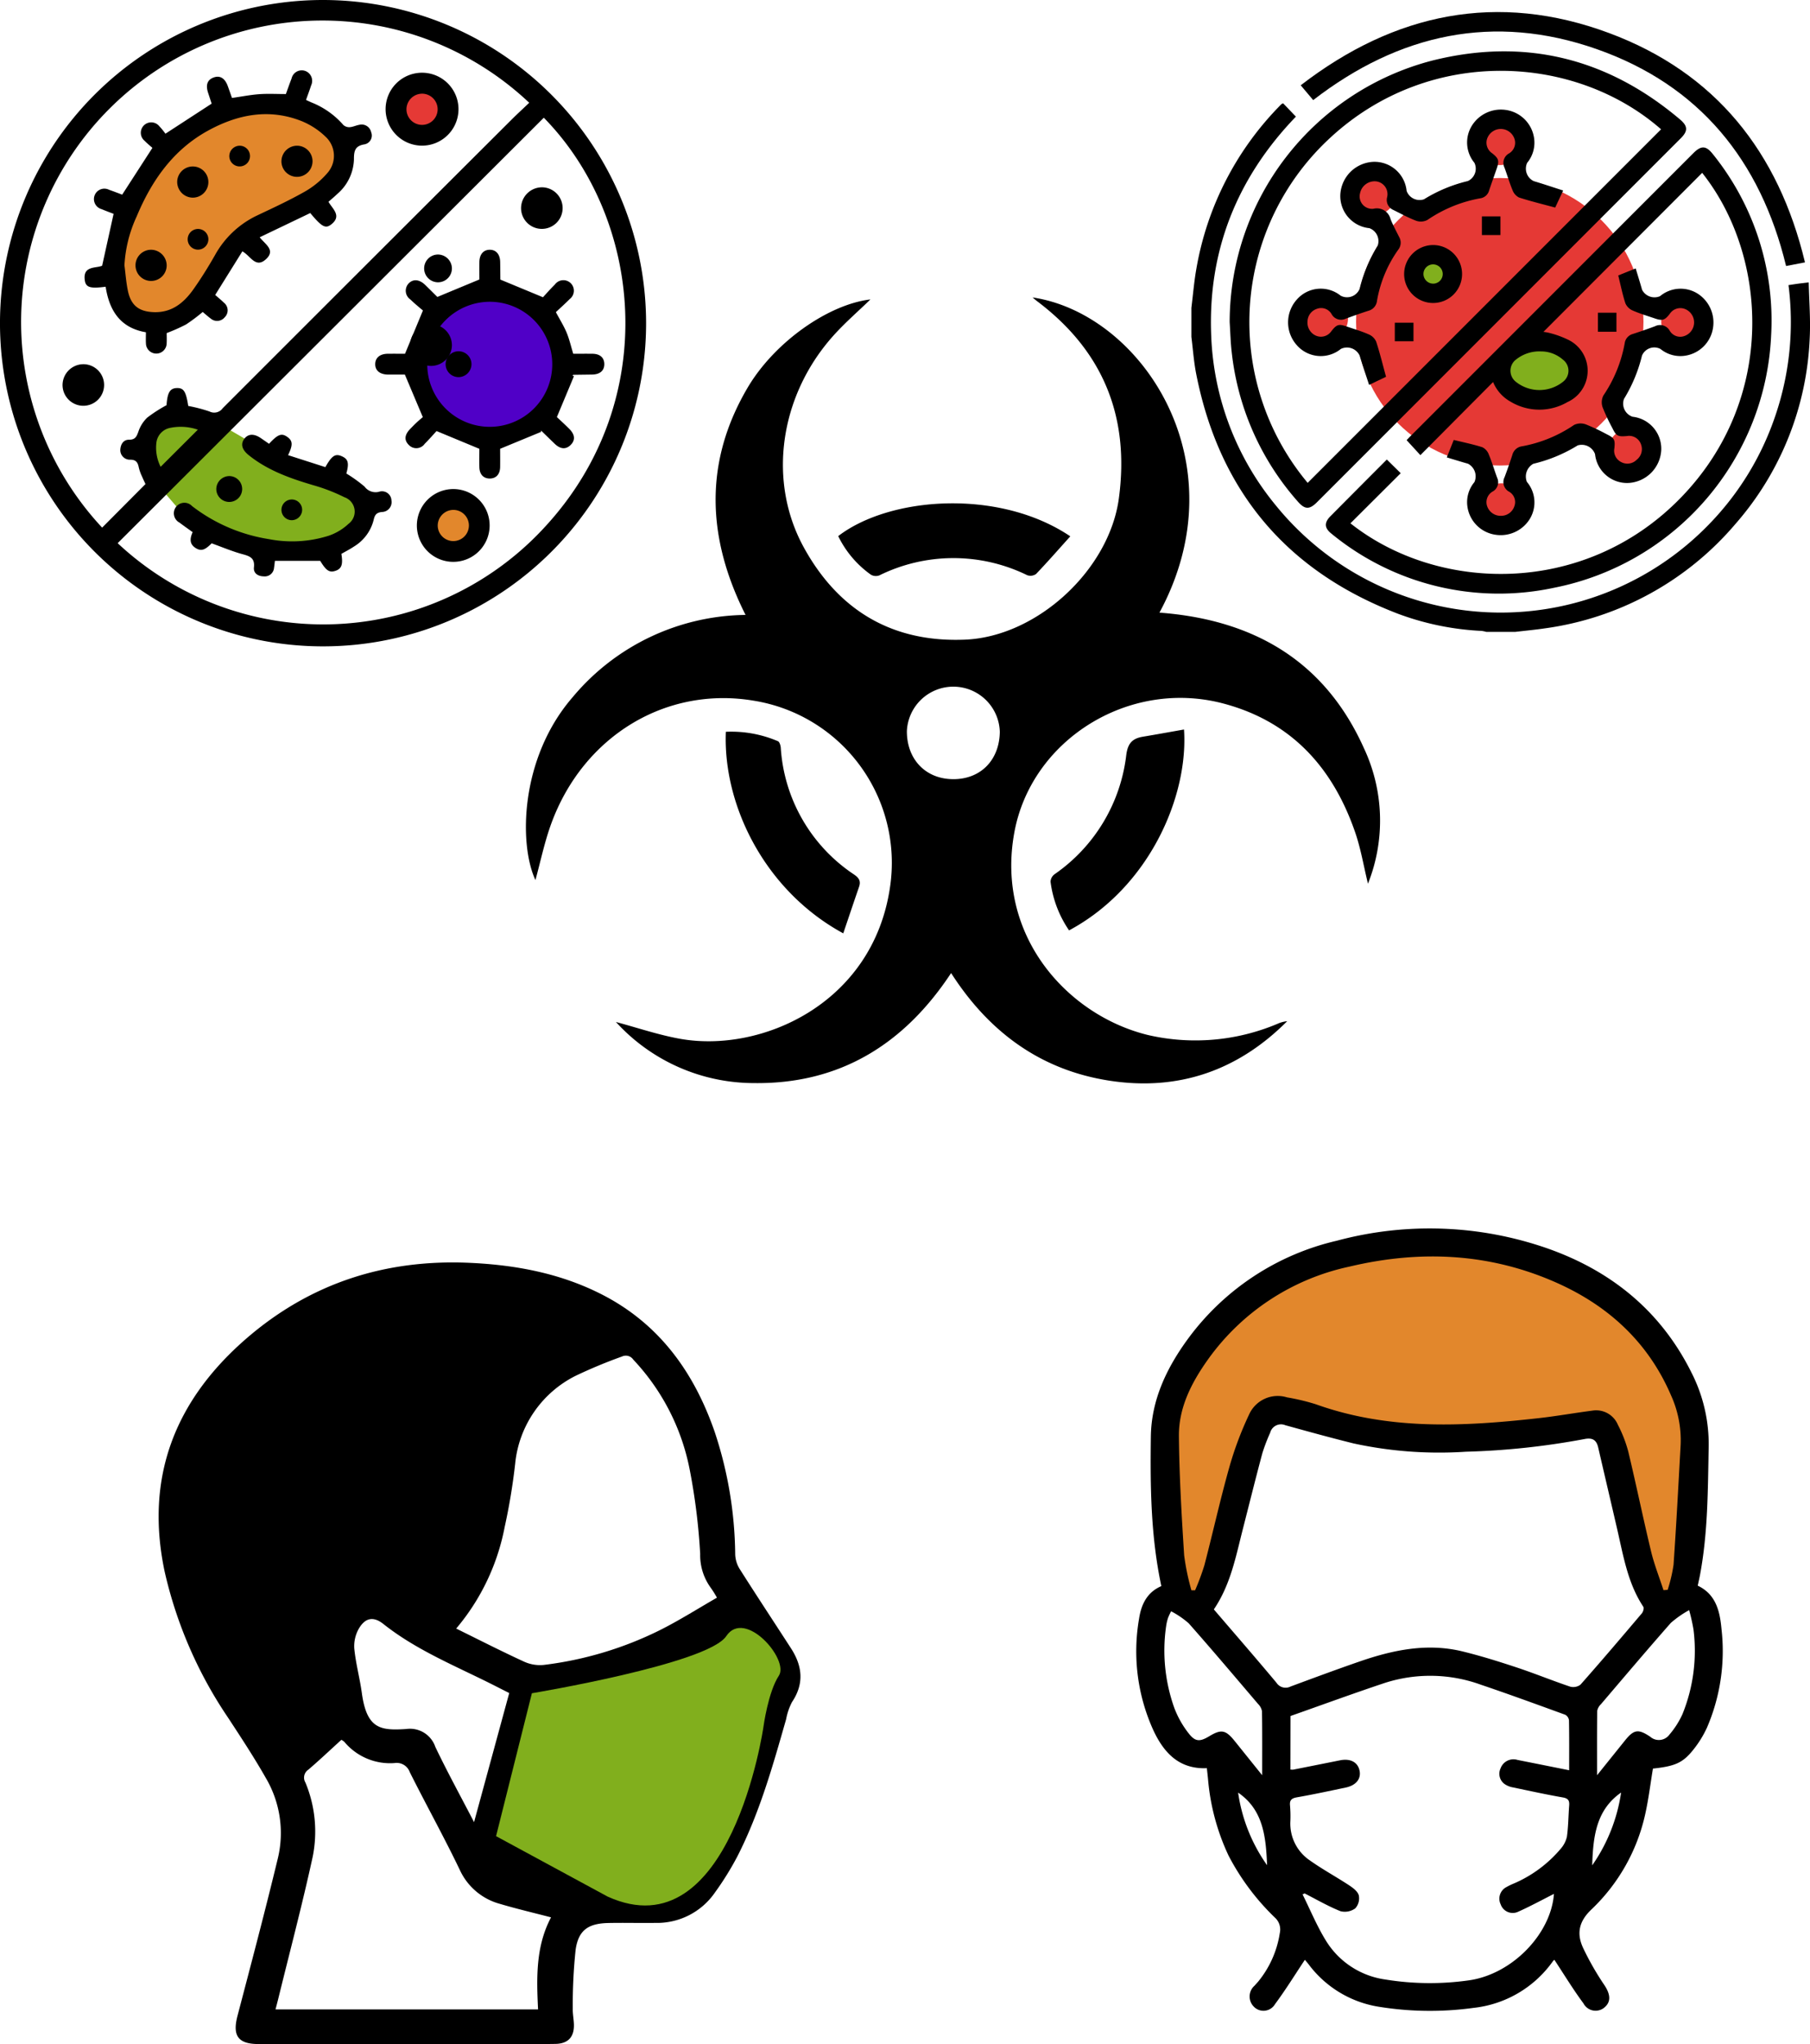 <svg xmlns="http://www.w3.org/2000/svg" width="265.923" height="300.19" viewBox="0 0 265.923 300.19">
  <g id="Grupo_153127" data-name="Grupo 153127" transform="translate(-173.748 4913.375)">
    <g id="Grupo_152836" data-name="Grupo 152836" transform="translate(-299.329 -6596.89)">
      <g id="Grupo_152835" data-name="Grupo 152835">
        <path id="Trazado_205676" data-name="Trazado 205676" d="M500.643,1729.357l4.209-5.573,2.673-3.968s4.338-4.082,4.593-4.082,6.51-1.659,6.51-1.659l2.931-2.169,2.02-3.949-.489-4.216-5.07-2.939-4.544-1.692s-3.91.038-4.42.038-4.588,1.139-4.588,1.139l-4.6,2.178-3.317,3.317-4.083,6.124-1.786,3.828-.32,4.461v4.571l1,4.183,2.131,2.35,5.134-.4Z" fill="#e2872c"/>
        <path id="Trazado_205677" data-name="Trazado 205677" d="M500.733,1759.909l-5.967-6.92s-1.277-5.134.51-5.629,3.8-2.906,3.8-2.906l4.623.369,6.124,3.573,5.332,3.786s4.62,1.827,5.9,2.082a37.381,37.381,0,0,1,4.962,2.042s-.244,4.083-.434,4.593-3.762,3.317-4.528,3.317a74.967,74.967,0,0,0-7.573,0c-1.1.255-8.624-2.3-8.624-2.3Z" fill="#81af1d"/>
        <circle id="Elipse_4882" data-name="Elipse 4882" cx="10.462" cy="10.462" r="10.462" transform="translate(534.573 1725.685)" fill="#5000c7"/>
        <circle id="Elipse_4883" data-name="Elipse 4883" cx="4.593" cy="4.593" r="4.593" transform="translate(535.083 1756.306)" fill="#e2872c"/>
        <circle id="Elipse_4884" data-name="Elipse 4884" cx="4.593" cy="4.593" r="4.593" transform="translate(529.98 1695.065)" fill="#e53935"/>
        <g id="Grupo_152832" data-name="Grupo 152832">
          <path id="Trazado_205678" data-name="Trazado 205678" d="M647.683,1920.141l-3.531-25.338,2.127-7.326s9.09-10.11,8.7-10.641,8.149-5.313,9.516-6.337,8.54-3.416,9.223-3.416,11.273-1.708,11.273-1.708l18.633,5.7,10.061,5.226,6.331,9.776,2.04,7.5-.855,16.543-2.624,8.576-4.018-1.638-3.311-16.5-2.123-7.8-5.5.824-8.9.658-9.223.683-8.54-.341-7.475-1.824-5.059-.209-5.2-1.932-2.127,4.186-.639,5.927-3.758,8.2-1.3,6.109-1.636,5.1Z" fill="#e2872c"/>
          <path id="Trazado_205679" data-name="Trazado 205679" d="M643.7,1916.446c-1.565-7.343-1.637-14.648-1.542-21.945.07-5.4,2.326-10.1,5.452-14.37a37.679,37.679,0,0,1,21.887-14.412,52.531,52.531,0,0,1,31,1.157c9.382,3.317,16.647,9.242,21.125,18.285a23.12,23.12,0,0,1,2.492,10.864c-.123,6.274-.107,12.552-1.269,18.754-.094.5-.211,1-.339,1.6,2.67,1.267,3.252,3.747,3.49,6.356a28.427,28.427,0,0,1-2.144,14.519,15.437,15.437,0,0,1-2.017,3.244c-1.539,1.926-2.7,2.4-5.911,2.745-.368,2.222-.64,4.464-1.126,6.66a27.453,27.453,0,0,1-7.947,14.062c-1.855,1.783-2.153,3.571-1.163,5.664a41.368,41.368,0,0,0,3.087,5.389c.839,1.247,1.038,2.348.153,3.188a2.007,2.007,0,0,1-3.2-.465c-1.532-2.069-2.873-4.28-4.287-6.421a1.693,1.693,0,0,0-.281.31,16.469,16.469,0,0,1-11.605,6.757,46.967,46.967,0,0,1-14.035-.189,15.994,15.994,0,0,1-10.152-6.171c-.255-.328-.53-.641-.581-.7-1.452,2.176-2.829,4.415-4.391,6.517a1.962,1.962,0,0,1-3.112.357,2.106,2.106,0,0,1,.106-3.073c.167-.194.347-.377.513-.572a14.757,14.757,0,0,0,3.2-7.149,2.347,2.347,0,0,0-.716-2.276,35.228,35.228,0,0,1-6.8-9.083,32.82,32.82,0,0,1-3.032-11.3c-.049-.5-.109-1.006-.169-1.565-4.053.174-6.28-2.241-7.807-5.454a27.984,27.984,0,0,1-2.151-16.5C640.74,1919.19,641.563,1917.362,643.7,1916.446Zm7.714,3.42c3.1,3.62,6.184,7.16,9.192,10.76a1.6,1.6,0,0,0,2.076.566c3.394-1.26,6.79-2.518,10.213-3.7,4.9-1.687,9.9-2.718,15.068-1.452,2.684.657,5.332,1.485,7.957,2.355s5.194,1.923,7.817,2.806a1.761,1.761,0,0,0,1.537-.278c3.054-3.452,6.042-6.962,9.02-10.479.2-.231.347-.77.217-.965-2.278-3.439-2.922-7.418-3.82-11.315-.929-4.026-1.879-8.047-2.808-12.073-.258-1.12-.851-1.474-2.023-1.243a110.082,110.082,0,0,1-17.412,1.861,59.316,59.316,0,0,1-16.533-1.223c-3.348-.831-6.675-1.749-10-2.669a1.642,1.642,0,0,0-2.225,1.1,26.956,26.956,0,0,0-1.141,2.98c-.993,3.7-1.915,7.425-2.867,11.139C654.646,1912.073,653.891,1916.21,651.413,1919.866Zm66.062-2.826.611-.046a22.72,22.72,0,0,0,.866-3.687c.408-5.87.716-11.747,1.042-17.622a15.944,15.944,0,0,0-1.4-7.225c-3.33-7.762-9.124-13.112-16.71-16.515-9.869-4.427-20.148-4.893-30.566-2.416a34.341,34.341,0,0,0-20.807,13.687c-2.378,3.351-4.268,7.013-4.231,11.2.052,5.841.4,11.683.771,17.515a35.476,35.476,0,0,0,1.065,5.126l.541.005a37.045,37.045,0,0,0,1.361-3.658c1.248-4.784,2.317-9.616,3.656-14.373a49.658,49.658,0,0,1,2.9-7.748,4.609,4.609,0,0,1,5.579-2.558,32.734,32.734,0,0,1,4.224,1.008c10.737,3.855,21.741,3.281,32.784,2.044,2.625-.294,5.231-.761,7.851-1.1a3.458,3.458,0,0,1,3.763,2.081,19.034,19.034,0,0,1,1.521,3.915c1.174,4.891,2.185,9.82,3.362,14.71C716.126,1913.3,716.863,1915.155,717.475,1917.04Zm-54.813,26.343a2.22,2.22,0,0,0,.394.02q3.45-.684,6.9-1.376c1.536-.307,2.632.287,2.872,1.558.223,1.184-.531,2.122-2.033,2.441-2.377.5-4.754,1.014-7.147,1.432-.788.137-1.124.39-1.043,1.213a18.058,18.058,0,0,1,.05,2.3,6.526,6.526,0,0,0,2.917,5.794c1.836,1.3,3.825,2.375,5.705,3.612.571.377,1.265.891,1.429,1.474a2.187,2.187,0,0,1-.513,1.916,2.6,2.6,0,0,1-2.171.422c-1.815-.727-3.523-1.722-5.273-2.613l-.3.142c1.109,2.234,2.067,4.561,3.362,6.681a12.209,12.209,0,0,0,8.79,5.817,40.743,40.743,0,0,0,12.25.129c6.4-.884,12.1-6.835,12.528-12.7-1.722.867-3.48,1.829-5.3,2.641a1.872,1.872,0,0,1-2.524-1.1,1.917,1.917,0,0,1,.837-2.539,9.694,9.694,0,0,1,1.152-.553,18.618,18.618,0,0,0,6.822-5.068,4.058,4.058,0,0,0,.919-1.777c.211-1.516.214-3.06.333-4.591.056-.712-.143-1.04-.928-1.177-2.435-.426-4.853-.954-7.272-1.464a3.127,3.127,0,0,1-1.182-.435,1.854,1.854,0,0,1-.7-2.368,2.017,2.017,0,0,1,2.508-1.239c2.488.492,4.974.993,7.57,1.513,0-2.557.019-4.944-.025-7.33a1.083,1.083,0,0,0-.545-.819c-4.123-1.5-8.245-3.007-12.4-4.414a21.8,21.8,0,0,0-14.2-.233c-4.6,1.537-9.162,3.207-13.77,4.83Zm-4.148.834c0-3.365.02-6.377-.027-9.389a2.017,2.017,0,0,0-.579-1.079c-3.375-3.962-6.736-7.937-10.183-11.836a13.047,13.047,0,0,0-2.591-1.772,10.063,10.063,0,0,0-.453.976,7.179,7.179,0,0,0-.265,1.116,25.038,25.038,0,0,0,1.187,12.1,14.181,14.181,0,0,0,2.119,3.748c.957,1.243,1.654,1.23,2.994.424,1.793-1.079,2.431-.959,3.775.711C655.761,1940.793,657.029,1942.372,658.514,1944.217Zm62.728-24.245a15.283,15.283,0,0,0-2.691,1.878c-3.468,3.94-6.861,7.946-10.268,11.94a1.845,1.845,0,0,0-.545.963c-.042,3.043-.025,6.088-.025,9.468,1.5-1.87,2.781-3.457,4.056-5.046,1.341-1.67,1.961-1.807,3.752-.613a1.92,1.92,0,0,0,2.837-.323,12.658,12.658,0,0,0,1.906-2.995,24.787,24.787,0,0,0,1.617-12.423A27.947,27.947,0,0,0,721.242,1919.972Zm-66.263,26.8a24.438,24.438,0,0,0,4.254,10.661C659.066,1953.14,658.628,1949.272,654.979,1946.772Zm56.269-.009c-3.644,2.533-4.114,6.39-4.246,10.687A25.011,25.011,0,0,0,711.248,1946.763Z"/>
        </g>
        <path id="Trazado_205680" data-name="Trazado 205680" d="M563.569,1833.6c3.111.83,6.213,1.892,9.4,2.466,11.881,2.14,28.336-5.1,30.862-22.225a24.111,24.111,0,0,0-19.981-27.419c-12.886-2.189-25.036,5.16-29.76,17.984-1.019,2.766-1.612,5.69-2.348,8.349-2.446-5.236-2.293-17.9,5.464-26.849a33.578,33.578,0,0,1,25.406-12.086c-5.648-11.214-6.169-22.357.28-33.33,3.988-6.785,11.931-12.283,18.065-13-1.814,1.769-3.859,3.521-5.62,5.522-7.745,8.8-9.5,21.219-4.146,30.93,5.092,9.239,13.011,13.961,23.687,13.508,10.608-.45,21.17-10.273,22.582-20.747,1.619-12.007-2.326-21.672-12.026-28.965-.2-.149-.383-.318-.649-.541,15.913,2.357,30.631,24.107,18.637,46.286,13.714,1.024,24.223,7,30.017,19.856a25.029,25.029,0,0,1,.617,19.952c-.64-2.624-1.052-5.135-1.868-7.508-3.281-9.542-9.395-16.317-19.4-18.958-13.844-3.652-28.176,5.323-30.682,18.92-2.81,15.248,7.881,26.9,19.619,29.766a31,31,0,0,0,19.031-1.639,4.54,4.54,0,0,1,1.431-.387c-7.258,7.279-16.04,10.308-26.188,8.722-10.082-1.576-17.647-7.159-23.186-15.793-6.883,10.441-16.353,16.339-29,16.159A27.463,27.463,0,0,1,563.569,1833.6Zm49.513-35.657c4.045.025,6.817-2.768,6.886-6.938a6.831,6.831,0,0,0-13.653-.118C606.3,1795.026,609.069,1797.915,613.082,1797.94Z"/>
        <path id="Trazado_205681" data-name="Trazado 205681" d="M647.03,1790.648c.665,9.778-5.077,23.175-16.887,29.5a16.264,16.264,0,0,1-2.724-7.165,1.468,1.468,0,0,1,.595-1.082,24.8,24.8,0,0,0,10.534-17.517c.231-1.77.938-2.431,2.48-2.686C643.027,1791.366,645.021,1791,647.03,1790.648Z"/>
        <path id="Trazado_205682" data-name="Trazado 205682" d="M630.324,1762.278c-1.727,1.92-3.341,3.766-5.035,5.536a1.434,1.434,0,0,1-1.3.172,24.624,24.624,0,0,0-21.715.026,1.467,1.467,0,0,1-1.239-.094,15.01,15.01,0,0,1-4.81-5.672C603.821,1756.415,619.892,1755.251,630.324,1762.278Z"/>
        <path id="Trazado_205683" data-name="Trazado 205683" d="M596.968,1820.583c-11.5-6.24-17.687-18.785-17.25-29.6a17.408,17.408,0,0,1,7.648,1.381c.233.093.393.616.42.952a24.191,24.191,0,0,0,10.807,18.654c.71.5.975.96.7,1.769C598.521,1815.973,597.771,1818.211,596.968,1820.583Z"/>
        <path id="Trazado_205684" data-name="Trazado 205684" d="M568,1730.932a47.462,47.462,0,1,1-47.341-47.417A47.5,47.5,0,0,1,568,1730.932Zm-77.636,32.352a44.2,44.2,0,0,0,63.009-2.648c16.947-18.613,13.992-45.168-.4-59.834ZM488.083,1761l6.367-6.4c-.153-.331-.349-.725-.517-1.131a6.687,6.687,0,0,1-.454-1.252c-.146-.761-.389-1.22-1.331-1.19a1.405,1.405,0,0,1-1.392-1.52c.061-.776.469-1.423,1.277-1.417.9.006,1.11-.442,1.371-1.173a5.135,5.135,0,0,1,1.3-2.068,21.133,21.133,0,0,1,2.842-1.831c.122-1.848.5-2.5,1.546-2.517.982-.013,1.312.516,1.642,2.631a22.143,22.143,0,0,1,3.121.812,1.535,1.535,0,0,0,1.951-.492q21.182-21.187,42.4-42.338c.856-.854,1.748-1.671,2.624-2.507A44.266,44.266,0,0,0,488.083,1761Zm8.592-8.929,5.467-5.454a7.691,7.691,0,0,0-4.055-.267,2.519,2.519,0,0,0-2.04,2.234A6.247,6.247,0,0,0,496.675,1752.068Z"/>
        <path id="Trazado_205685" data-name="Trazado 205685" d="M557.4,1738.762l-2.507,6c.467.444,1.168,1.079,1.835,1.75.836.841.891,1.641.2,2.337s-1.507.648-2.347-.154c-.667-.637-1.322-1.286-1.985-1.927-.018-.018-.059-.014-.011.167l-6.028,2.488c0,.716.014,1.694,0,2.673-.019,1.072-.591,1.692-1.525,1.694s-1.509-.62-1.529-1.69c-.017-.979,0-1.958,0-2.674l-6.287-2.608c-.444.481-1.066,1.2-1.737,1.869a1.514,1.514,0,0,1-2.347.167c-.694-.694-.631-1.476.2-2.335.331-.344.666-.686,1.015-1.012.326-.3.673-.584.849-.735l-2.637-6.249c-.594,0-1.536.007-2.478,0-1.188-.011-1.9-.6-1.877-1.556.019-.921.7-1.485,1.839-1.5.92-.009,1.841,0,2.54,0l2.628-6.352c-.431-.375-1.17-.968-1.848-1.624a1.56,1.56,0,0,1-.247-2.352c.661-.687,1.577-.607,2.432.222.616.6,1.222,1.211,1.836,1.813.04.04.112.048-.091-.034l6.213-2.58c0-.674-.009-1.62,0-2.566.014-1.121.6-1.8,1.533-1.8s1.506.687,1.525,1.812c.014.891.018,1.781.027,2.671,0,.03.018.06-.038-.117l6.294,2.608c.456-.49,1.083-1.207,1.757-1.876a1.542,1.542,0,1,1,2.17,2.145c-.67.676-1.382,1.309-2.03,1.919.581,1.087,1.16,2.005,1.574,2.992.4.957.632,1.985.979,3.12.882,0,1.861-.012,2.839,0,1.087.016,1.707.566,1.725,1.494.019.961-.626,1.536-1.76,1.557-.924.017-1.847.022-2.771.04-.052,0-.1.067-.155.1Zm-21.552-1.736a9.183,9.183,0,1,0,9.152-9.195A9.206,9.206,0,0,0,535.852,1737.026Z"/>
        <path id="Trazado_205686" data-name="Trazado 205686" d="M501.378,1761.665c-.684-.5-1.311-.931-1.917-1.393a1.547,1.547,0,1,1,1.837-2.432,24.766,24.766,0,0,0,11.288,4.849,17.8,17.8,0,0,0,8.787-.5,8.054,8.054,0,0,0,2.9-1.74,2.231,2.231,0,0,0-.593-3.911,26.417,26.417,0,0,0-4.524-1.752c-3.411-1.005-6.724-2.166-9.544-4.433-.937-.754-1.223-1.567-.676-2.348s1.42-.853,2.432-.169c.417.282.829.573,1.234.854,1.309-1.413,1.851-1.608,2.7-1,.786.562.826,1.168.1,2.668l5.477,1.757c.96-1.7,1.455-2.017,2.425-1.592.929.407,1.083.995.659,2.531a20.928,20.928,0,0,1,2.674,1.921,2.012,2.012,0,0,0,2.1.767,1.389,1.389,0,0,1,1.851,1.27,1.444,1.444,0,0,1-1.41,1.693c-.785.086-1.038.417-1.2,1.146a6.369,6.369,0,0,1-2.865,3.907c-.6.405-1.255.735-1.882,1.1.256,1.543.04,2.174-.845,2.478-.909.313-1.383-.006-2.262-1.453h-6.657c-.049.4-.079.706-.128,1.012a1.367,1.367,0,0,1-1.522,1.263c-.853-.014-1.528-.475-1.432-1.317.156-1.38-.6-1.646-1.681-1.941-1.528-.416-3-1.044-4.531-1.594-1,1.009-1.552,1.191-2.354.69C500.884,1763.407,500.973,1762.59,501.378,1761.665Z"/>
        <path id="Trazado_205687" data-name="Trazado 205687" d="M539.7,1755.335a5.346,5.346,0,1,1-5.378,5.322A5.363,5.363,0,0,1,539.7,1755.335Zm-2.312,5.334a2.29,2.29,0,1,0,2.324-2.273A2.314,2.314,0,0,0,537.387,1760.669Z"/>
        <path id="Trazado_205688" data-name="Trazado 205688" d="M552.68,1711.022a3.053,3.053,0,1,1-3.049,3.035A3.078,3.078,0,0,1,552.68,1711.022Z"/>
        <path id="Trazado_205689" data-name="Trazado 205689" d="M506.756,1753.43a1.9,1.9,0,1,1-1.9,1.858A1.927,1.927,0,0,1,506.756,1753.43Z"/>
        <path id="Trazado_205690" data-name="Trazado 205690" d="M515.954,1759.909a1.521,1.521,0,1,1,1.514-1.53A1.537,1.537,0,0,1,515.954,1759.909Z"/>
        <path id="Trazado_205691" data-name="Trazado 205691" d="M507.16,1697.9c1.416-.2,2.7-.459,4-.554,1.263-.092,2.539-.02,3.918-.02.254-.7.534-1.5.841-2.294a1.529,1.529,0,0,1,2-1.1,1.551,1.551,0,0,1,.869,2.124c-.222.693-.481,1.375-.751,2.138.3.137.579.27.862.39a12.141,12.141,0,0,1,4.629,3.291,1.276,1.276,0,0,0,.942.314c.467-.031.916-.264,1.385-.341a1.426,1.426,0,0,1,1.751,1.082,1.313,1.313,0,0,1-.975,1.784c-1.4.22-1.559.975-1.553,2.208a6.969,6.969,0,0,1-2.472,5.1c-.389.372-.8.717-1.267,1.127.584,1.046,2,2.062.414,3.316-.859.679-1.4.368-3.093-1.663l-7.428,3.559c.772,1.014,2.382,1.864.934,3.207-1.539,1.429-2.278-.492-3.482-1.139l-3.991,6.4c.445.392.887.751,1.292,1.148a1.419,1.419,0,0,1,.114,2.123,1.44,1.44,0,0,1-2.054.205c-.411-.3-.786-.643-1.186-.975a26.069,26.069,0,0,1-2.44,1.83,26.675,26.675,0,0,1-2.852,1.27c0,.4.025.962-.005,1.522a1.522,1.522,0,0,1-3.043.01c-.031-.534-.005-1.072-.005-1.65-3.822-.651-5.388-3.254-5.916-6.689-2.221.291-2.9.118-3.057-.9-.346-2.239,1.654-1.773,2.543-2.188l1.682-7.615c-.487-.19-1.132-.426-1.766-.691a1.532,1.532,0,1,1,1.1-2.844c.683.241,1.358.5,1.928.717l4.441-6.871c-.309-.276-.752-.632-1.146-1.035a1.53,1.53,0,1,1,2.16-2.146,10.539,10.539,0,0,1,.9,1.1l6.79-4.416c-.134-.4-.329-1-.523-1.588-.387-1.183-.1-1.933.855-2.264.916-.316,1.629.136,2.047,1.3C506.756,1696.749,506.954,1697.315,507.16,1697.9Zm-15.8,24.584c.166,1.259.25,2.535.515,3.772.458,2.148,1.651,3.04,3.847,3.1,2.625.074,4.376-1.387,5.768-3.35,1.139-1.606,2.181-3.288,3.16-5a13.85,13.85,0,0,1,6.22-5.856c2.358-1.114,4.732-2.214,7-3.5a12.562,12.562,0,0,0,3.285-2.7,3.813,3.813,0,0,0-.256-5.366,11.065,11.065,0,0,0-3.471-2.268c-4.795-1.916-9.423-1.008-13.775,1.377-5.115,2.8-8.288,7.324-10.488,12.589A19.5,19.5,0,0,0,491.36,1722.48Z"/>
        <path id="Trazado_205692" data-name="Trazado 205692" d="M529.728,1699.548a5.355,5.355,0,1,1,5.344,5.357A5.364,5.364,0,0,1,529.728,1699.548Zm3.066.034a2.29,2.29,0,1,0,2.289-2.308A2.313,2.313,0,0,0,532.794,1699.582Z"/>
        <path id="Trazado_205693" data-name="Trazado 205693" d="M485.289,1737a3.053,3.053,0,1,1-3.023,3.062A3.078,3.078,0,0,1,485.289,1737Z"/>
        <path id="Trazado_205694" data-name="Trazado 205694" d="M539.471,1734.209a3.065,3.065,0,1,1-3.066-3.088A3.1,3.1,0,0,1,539.471,1734.209Z"/>
        <path id="Trazado_205695" data-name="Trazado 205695" d="M540.439,1738.9a1.9,1.9,0,1,1,1.909-1.852A1.923,1.923,0,0,1,540.439,1738.9Z"/>
        <path id="Trazado_205696" data-name="Trazado 205696" d="M539.47,1722.879a2.039,2.039,0,1,1-2.089-1.985A2.064,2.064,0,0,1,539.47,1722.879Z"/>
        <path id="Trazado_205697" data-name="Trazado 205697" d="M516.7,1704.914a2.286,2.286,0,1,1-2.277,2.321A2.306,2.306,0,0,1,516.7,1704.914Z"/>
        <path id="Trazado_205698" data-name="Trazado 205698" d="M499.111,1710.179a2.29,2.29,0,1,1,2.238,2.362A2.315,2.315,0,0,1,499.111,1710.179Z"/>
        <path id="Trazado_205699" data-name="Trazado 205699" d="M497.563,1722.614a2.291,2.291,0,1,1-2.175-2.418A2.314,2.314,0,0,1,497.563,1722.614Z"/>
        <path id="Trazado_205700" data-name="Trazado 205700" d="M508.243,1704.915a1.521,1.521,0,1,1-1.476,1.566A1.537,1.537,0,0,1,508.243,1704.915Z"/>
        <path id="Trazado_205701" data-name="Trazado 205701" d="M502.192,1720.18a1.521,1.521,0,1,1,1.5-1.547A1.538,1.538,0,0,1,502.192,1720.18Z"/>
        <g id="Grupo_152833" data-name="Grupo 152833">
          <path id="Trazado_205702" data-name="Trazado 205702" d="M532.413,1983.695q-10.679,0-21.356,0c-3,0-3.853-1.218-3.089-4.133,2.018-7.693,4.055-15.383,5.924-23.113a15.915,15.915,0,0,0-1.779-11.859c-1.7-2.993-3.6-5.877-5.489-8.764a63.177,63.177,0,0,1-9.362-21.535c-2.9-13.748,1.464-25.01,11.89-34.1,9.413-8.2,20.469-11.773,32.88-11.222,6.779.3,13.386,1.534,19.48,4.651,8.436,4.315,13.548,11.436,16.58,20.215a58.66,58.66,0,0,1,3,17.942,4.328,4.328,0,0,0,.636,2.12c2.485,3.921,5.046,7.794,7.566,11.692,1.673,2.587,1.956,5.18.148,7.878a8.934,8.934,0,0,0-.866,2.516c-1.965,6.876-3.9,13.766-7.173,20.17a44.006,44.006,0,0,1-3.295,5.3,10.333,10.333,0,0,1-8.759,4.452c-2.3.034-4.6-.035-6.9.015-2.939.064-4.382,1.041-4.8,3.91a76.816,76.816,0,0,0-.422,8.638c-.024.761.137,1.527.166,2.293.07,1.889-.833,2.882-2.722,2.914-2.3.04-4.6.012-6.906.012Zm7.683-61.016c3.389,1.666,6.641,3.329,9.958,4.852a5.647,5.647,0,0,0,2.912.489,52.5,52.5,0,0,0,17.264-5.209c2.781-1.411,5.428-3.086,8.18-4.668a15.039,15.039,0,0,0-.918-1.464,8.136,8.136,0,0,1-1.546-4.965,91.358,91.358,0,0,0-1.54-12.382,32.591,32.591,0,0,0-8.29-16.149,1.319,1.319,0,0,0-1.661-.453,72.654,72.654,0,0,0-6.806,2.83,16.21,16.21,0,0,0-8.885,12.916,89.74,89.74,0,0,1-1.545,9.309A32.546,32.546,0,0,1,540.1,1922.679Zm13.94,42.412c-2.585-.676-5.07-1.255-7.51-1.981a9.1,9.1,0,0,1-5.916-5.031c-2.32-4.832-4.932-9.524-7.332-14.319a2.041,2.041,0,0,0-2.254-1.327,8.748,8.748,0,0,1-7.368-3.13,2.077,2.077,0,0,0-.425-.284c-1.644,1.495-3.221,2.991-4.873,4.4a1.394,1.394,0,0,0-.412,1.866,18.72,18.72,0,0,1,1.069,10.921c-1.512,6.937-3.331,13.808-5.024,20.706-.136.553-.283,1.1-.436,1.7h38.573C551.9,1973.929,551.781,1969.331,554.036,1965.091Zm-6.144-32.941c-.688-.348-1.291-.653-1.893-.96-5.633-2.878-11.573-5.2-16.6-9.184-1.416-1.125-2.616-.954-3.563.618a5.19,5.19,0,0,0-.709,2.981c.214,2.194.81,4.347,1.11,6.536.729,5.318,2.757,5.532,6.534,5.289a3.927,3.927,0,0,1,4.26,2.619c1.734,3.639,3.68,7.178,5.694,11.058C544.489,1944.637,546.17,1938.468,547.892,1932.15Z"/>
          <path id="Trazado_205703" data-name="Trazado 205703" d="M545.958,1953.166l5.263-20.987s25.823-4.291,28.556-8.39,9.3,3.438,7.726,5.818-2.26,7.5-2.26,7.5-4.783,33.136-22.888,24.937Z" fill="#81af1d"/>
        </g>
        <g id="Grupo_152834" data-name="Grupo 152834">
          <circle id="Elipse_4885" data-name="Elipse 4885" cx="21.111" cy="21.111" r="21.111" transform="translate(672.31 1709.658)" fill="#e53935"/>
          <circle id="Elipse_4886" data-name="Elipse 4886" cx="3.321" cy="3.321" r="3.321" transform="translate(690.1 1701.119)" fill="#e53935"/>
          <circle id="Elipse_4887" data-name="Elipse 4887" cx="3.321" cy="3.321" r="3.321" transform="translate(671.598 1708.472)" fill="#e53935"/>
          <circle id="Elipse_4888" data-name="Elipse 4888" cx="3.321" cy="3.321" r="3.321" transform="translate(664.482 1726.974)" fill="#e53935"/>
          <circle id="Elipse_4889" data-name="Elipse 4889" cx="3.321" cy="3.321" r="3.321" transform="translate(690.337 1754.49)" fill="#e53935"/>
          <circle id="Elipse_4890" data-name="Elipse 4890" cx="3.321" cy="3.321" r="3.321" transform="translate(709.314 1746.425)" fill="#e53935"/>
          <circle id="Elipse_4891" data-name="Elipse 4891" cx="3.321" cy="3.321" r="3.321" transform="translate(717.141 1727.449)" fill="#e53935"/>
          <path id="Trazado_205704" data-name="Trazado 205704" d="M648.115,1728.728c.237-1.9.391-3.815.724-5.7a45.061,45.061,0,0,1,12.3-24.014,2.961,2.961,0,0,1,.259-.242.914.914,0,0,1,.2-.081l1.87,1.953c-8.658,8.989-12.99,19.76-12.437,32.317a41.632,41.632,0,0,0,9.467,24.752,42.578,42.578,0,0,0,63.3,3.173,42.166,42.166,0,0,0,10.1-16.288,42.611,42.611,0,0,0,1.943-19.212c.507-.076.967-.149,1.429-.212.432-.058.866-.1,1.543-.186.06,2.755.283,5.442.147,8.111a44.148,44.148,0,0,1-10.94,27.392A44.664,44.664,0,0,1,700,1775.8c-1.428.211-2.868.343-4.3.511h-4.261a4.581,4.581,0,0,0-.685-.142,40.651,40.651,0,0,1-12.283-2.519q-24.557-9.4-29.651-35.229c-.352-1.789-.476-3.622-.705-5.434Z"/>
          <path id="Trazado_205705" data-name="Trazado 205705" d="M653.738,1730.824a39.727,39.727,0,0,1,29.735-38.407c13.556-3.4,25.758-.4,36.439,8.648,1.147.971,1.169,1.689.12,2.738q-26.731,26.738-53.468,53.47c-1.106,1.105-1.785,1.071-2.8-.087a39.552,39.552,0,0,1-9.724-21.938C653.868,1733.782,653.835,1732.3,653.738,1730.824Zm11.463,23.6,51.92-51.919c-12.555-11.005-33.935-12.305-48.575,1.213A36.793,36.793,0,0,0,665.2,1754.428Z"/>
          <path id="Trazado_205706" data-name="Trazado 205706" d="M685.639,1750.687l1.02-2.564c1.444.355,2.856.639,4.219,1.077a1.947,1.947,0,0,1,.937,1.07c.466,1.115.806,2.281,1.225,3.417a1.547,1.547,0,0,1-.642,2,1.8,1.8,0,0,0-.812,2.219,2.087,2.087,0,0,0,1.988,1.36,2.052,2.052,0,0,0,2.008-1.453,1.75,1.75,0,0,0-.777-2.081,1.6,1.6,0,0,1-.68-2.136c.406-1.077.781-2.166,1.14-3.26a1.7,1.7,0,0,1,1.425-1.279,19.925,19.925,0,0,0,7.649-3.139,2.227,2.227,0,0,1,1.717-.084,29.016,29.016,0,0,1,3.042,1.434c1.151.562,1.292.8,1.162,2.072a1.858,1.858,0,0,0,.969,2.016,1.916,1.916,0,0,0,2.3-.316,1.972,1.972,0,0,0,.652-2.237,1.848,1.848,0,0,0-2.094-1.25c-1.333.114-1.557-.009-2.137-1.2a28.02,28.02,0,0,1-1.427-3.045,2.222,2.222,0,0,1,.123-1.714,19.994,19.994,0,0,0,3.128-7.655,1.636,1.636,0,0,1,1.206-1.38c1.094-.358,2.183-.734,3.261-1.137a1.621,1.621,0,0,1,2.146.657,1.79,1.79,0,0,0,2.16.783,2.117,2.117,0,0,0,.023-3.992,1.858,1.858,0,0,0-2.179.746c-.739.94-1.074,1.044-2.206.657-1.09-.372-2.2-.7-3.251-1.163a2.051,2.051,0,0,1-1.057-1.052c-.427-1.311-.7-2.673-1.05-4.092l2.563-1.033c.325,1.084.649,2.105.937,3.136a2.051,2.051,0,0,0,2.637.943,4.709,4.709,0,0,1,5.546-.364,5.027,5.027,0,0,1,2.236,5.052,4.871,4.871,0,0,1-4.053,4.047,4.612,4.612,0,0,1-3.659-.982,1.957,1.957,0,0,0-2.72.98,22.106,22.106,0,0,1-2.644,6.355,2.032,2.032,0,0,0,1.255,2.615,4.734,4.734,0,0,1,4.221,4.875,5.1,5.1,0,0,1-4.863,4.854,4.731,4.731,0,0,1-4.864-4.235,2.078,2.078,0,0,0-2.548-1.285,22.052,22.052,0,0,1-6.518,2.7,2.133,2.133,0,0,0-.946,2.659,4.66,4.66,0,0,1,.366,5.537,5.028,5.028,0,0,1-5.063,2.213,4.862,4.862,0,0,1-4.034-4.064,4.588,4.588,0,0,1,1.017-3.648,2.09,2.09,0,0,0-.946-2.708C687.735,1751.332,686.732,1751.014,685.639,1750.687Z"/>
          <path id="Trazado_205707" data-name="Trazado 205707" d="M738.262,1722.047l-2.777.532c-3.762-15.512-12.745-26.571-27.857-31.864-15.087-5.284-28.979-2.254-41.618,7.5l-1.834-2.174c13.8-10.637,28.938-13.768,45.325-7.666C725.118,1694.192,734.381,1705.845,738.262,1722.047Z"/>
          <path id="Trazado_205708" data-name="Trazado 205708" d="M707.842,1729.438h2.72v2.8h-2.72Z"/>
          <path id="Trazado_205709" data-name="Trazado 205709" d="M676.712,1738.848l-2.49,1.189c-.483-1.485-.965-2.891-1.393-4.314a2.055,2.055,0,0,0-2.757-.964,4.673,4.673,0,0,1-6.478-.563,5.014,5.014,0,0,1,.034-6.715,4.665,4.665,0,0,1,6.413-.545,2,2,0,0,0,2.788-.994,21.932,21.932,0,0,1,2.657-6.351,2.029,2.029,0,0,0-1.22-2.568,4.742,4.742,0,0,1-4.274-4.835,5.085,5.085,0,0,1,4.9-4.907,4.738,4.738,0,0,1,4.843,4.265,2.02,2.02,0,0,0,2.561,1.234,21.854,21.854,0,0,1,6.437-2.677,2,2,0,0,0,.963-2.677,4.687,4.687,0,0,1-.36-5.472,5.016,5.016,0,0,1,5.032-2.284,4.878,4.878,0,0,1,4.062,3.933,4.637,4.637,0,0,1-.983,3.825,2.03,2.03,0,0,0,.964,2.686c1.409.419,2.8.891,4.324,1.379L701.564,1714c-1.817-.494-3.586-.924-5.314-1.48a1.949,1.949,0,0,1-.946-1.063c-.457-1.086-.782-2.228-1.193-3.335a1.583,1.583,0,0,1,.656-2.069,1.805,1.805,0,0,0,.782-2.236,2.12,2.12,0,0,0-4.02.183,1.866,1.866,0,0,0,.774,2.022c.953.757,1.062,1.09.685,2.2-.371,1.09-.768,2.172-1.132,3.264a1.574,1.574,0,0,1-1.319,1.155,19.957,19.957,0,0,0-7.734,3.168,2.075,2.075,0,0,1-1.637.137c-1.185-.443-2.3-1.07-3.443-1.626a1.589,1.589,0,0,1-.849-1.853,1.892,1.892,0,0,0-1.632-2.318,2.183,2.183,0,0,0-2.345,1.729,1.825,1.825,0,0,0,1.967,2.294,2.069,2.069,0,0,1,2.509,1.517c.361.9.833,1.762,1.267,2.635a1.66,1.66,0,0,1-.115,1.834,18.28,18.28,0,0,0-3.143,7.546,1.692,1.692,0,0,1-1.251,1.448c-1.124.362-2.239.756-3.346,1.168a1.582,1.582,0,0,1-2.066-.664,1.763,1.763,0,0,0-2.15-.792,2,2,0,0,0-1.395,1.868,2.09,2.09,0,0,0,1.232,2.075,1.852,1.852,0,0,0,2.279-.665c.788-.995,1.079-1.083,2.272-.671,1.088.376,2.2.7,3.249,1.167a2.057,2.057,0,0,1,1.058,1.054C675.81,1735.362,676.228,1737.077,676.712,1738.848Z"/>
          <path id="Trazado_205710" data-name="Trazado 205710" d="M693.52,1718.033h-2.726v-2.742h2.726Z"/>
          <path id="Trazado_205711" data-name="Trazado 205711" d="M680.744,1730.908v2.726H678v-2.726Z"/>
          <circle id="Elipse_4892" data-name="Elipse 4892" cx="3.321" cy="3.321" r="3.321" transform="translate(680.375 1720.333)" fill="#81af1d"/>
          <ellipse id="Elipse_4893" data-name="Elipse 4893" cx="5.812" cy="3.321" rx="5.812" ry="3.321" transform="translate(693.658 1734.565)" fill="#81af1d"/>
          <path id="Trazado_205712" data-name="Trazado 205712" d="M676.829,1751l2.04,2.007-7.386,7.361c12.846,10.183,34.357,10.782,48.5-3.725,14.233-14.6,12.779-35.668,3.175-47.742l-23.321,23.35a7.827,7.827,0,0,1,1.038.2,13.943,13.943,0,0,1,2.482.905,5.052,5.052,0,0,1,0,9.212,8.213,8.213,0,0,1-8.379-.082,5.817,5.817,0,0,1-2.538-2.868q-5.355,5.381-10.683,10.737l-2.02-2.2c.056-.059.269-.292.492-.516q20.81-20.811,41.619-41.619c1.171-1.171,1.882-1.137,2.893.146a38.9,38.9,0,0,1,8.549,26.594,39.593,39.593,0,0,1-31.877,37.069,38.745,38.745,0,0,1-32.7-7.924c-1.066-.837-1.112-1.632-.162-2.589C671.327,1756.519,674.1,1753.733,676.829,1751Zm22.727-15.875a5.482,5.482,0,0,0-3.719,1.17,2.062,2.062,0,0,0-.037,3.3,5.55,5.55,0,0,0,6.928-.026,2.038,2.038,0,0,0-.03-3.237A4.871,4.871,0,0,0,699.556,1735.122Z"/>
          <path id="Trazado_205713" data-name="Trazado 205713" d="M683.646,1719.5a4.256,4.256,0,1,1-4.276,4.283A4.273,4.273,0,0,1,683.646,1719.5Zm.011,5.672a1.416,1.416,0,1,0-1.446-1.36A1.433,1.433,0,0,0,683.657,1725.17Z"/>
        </g>
      </g>
    </g>
  </g>
</svg>
